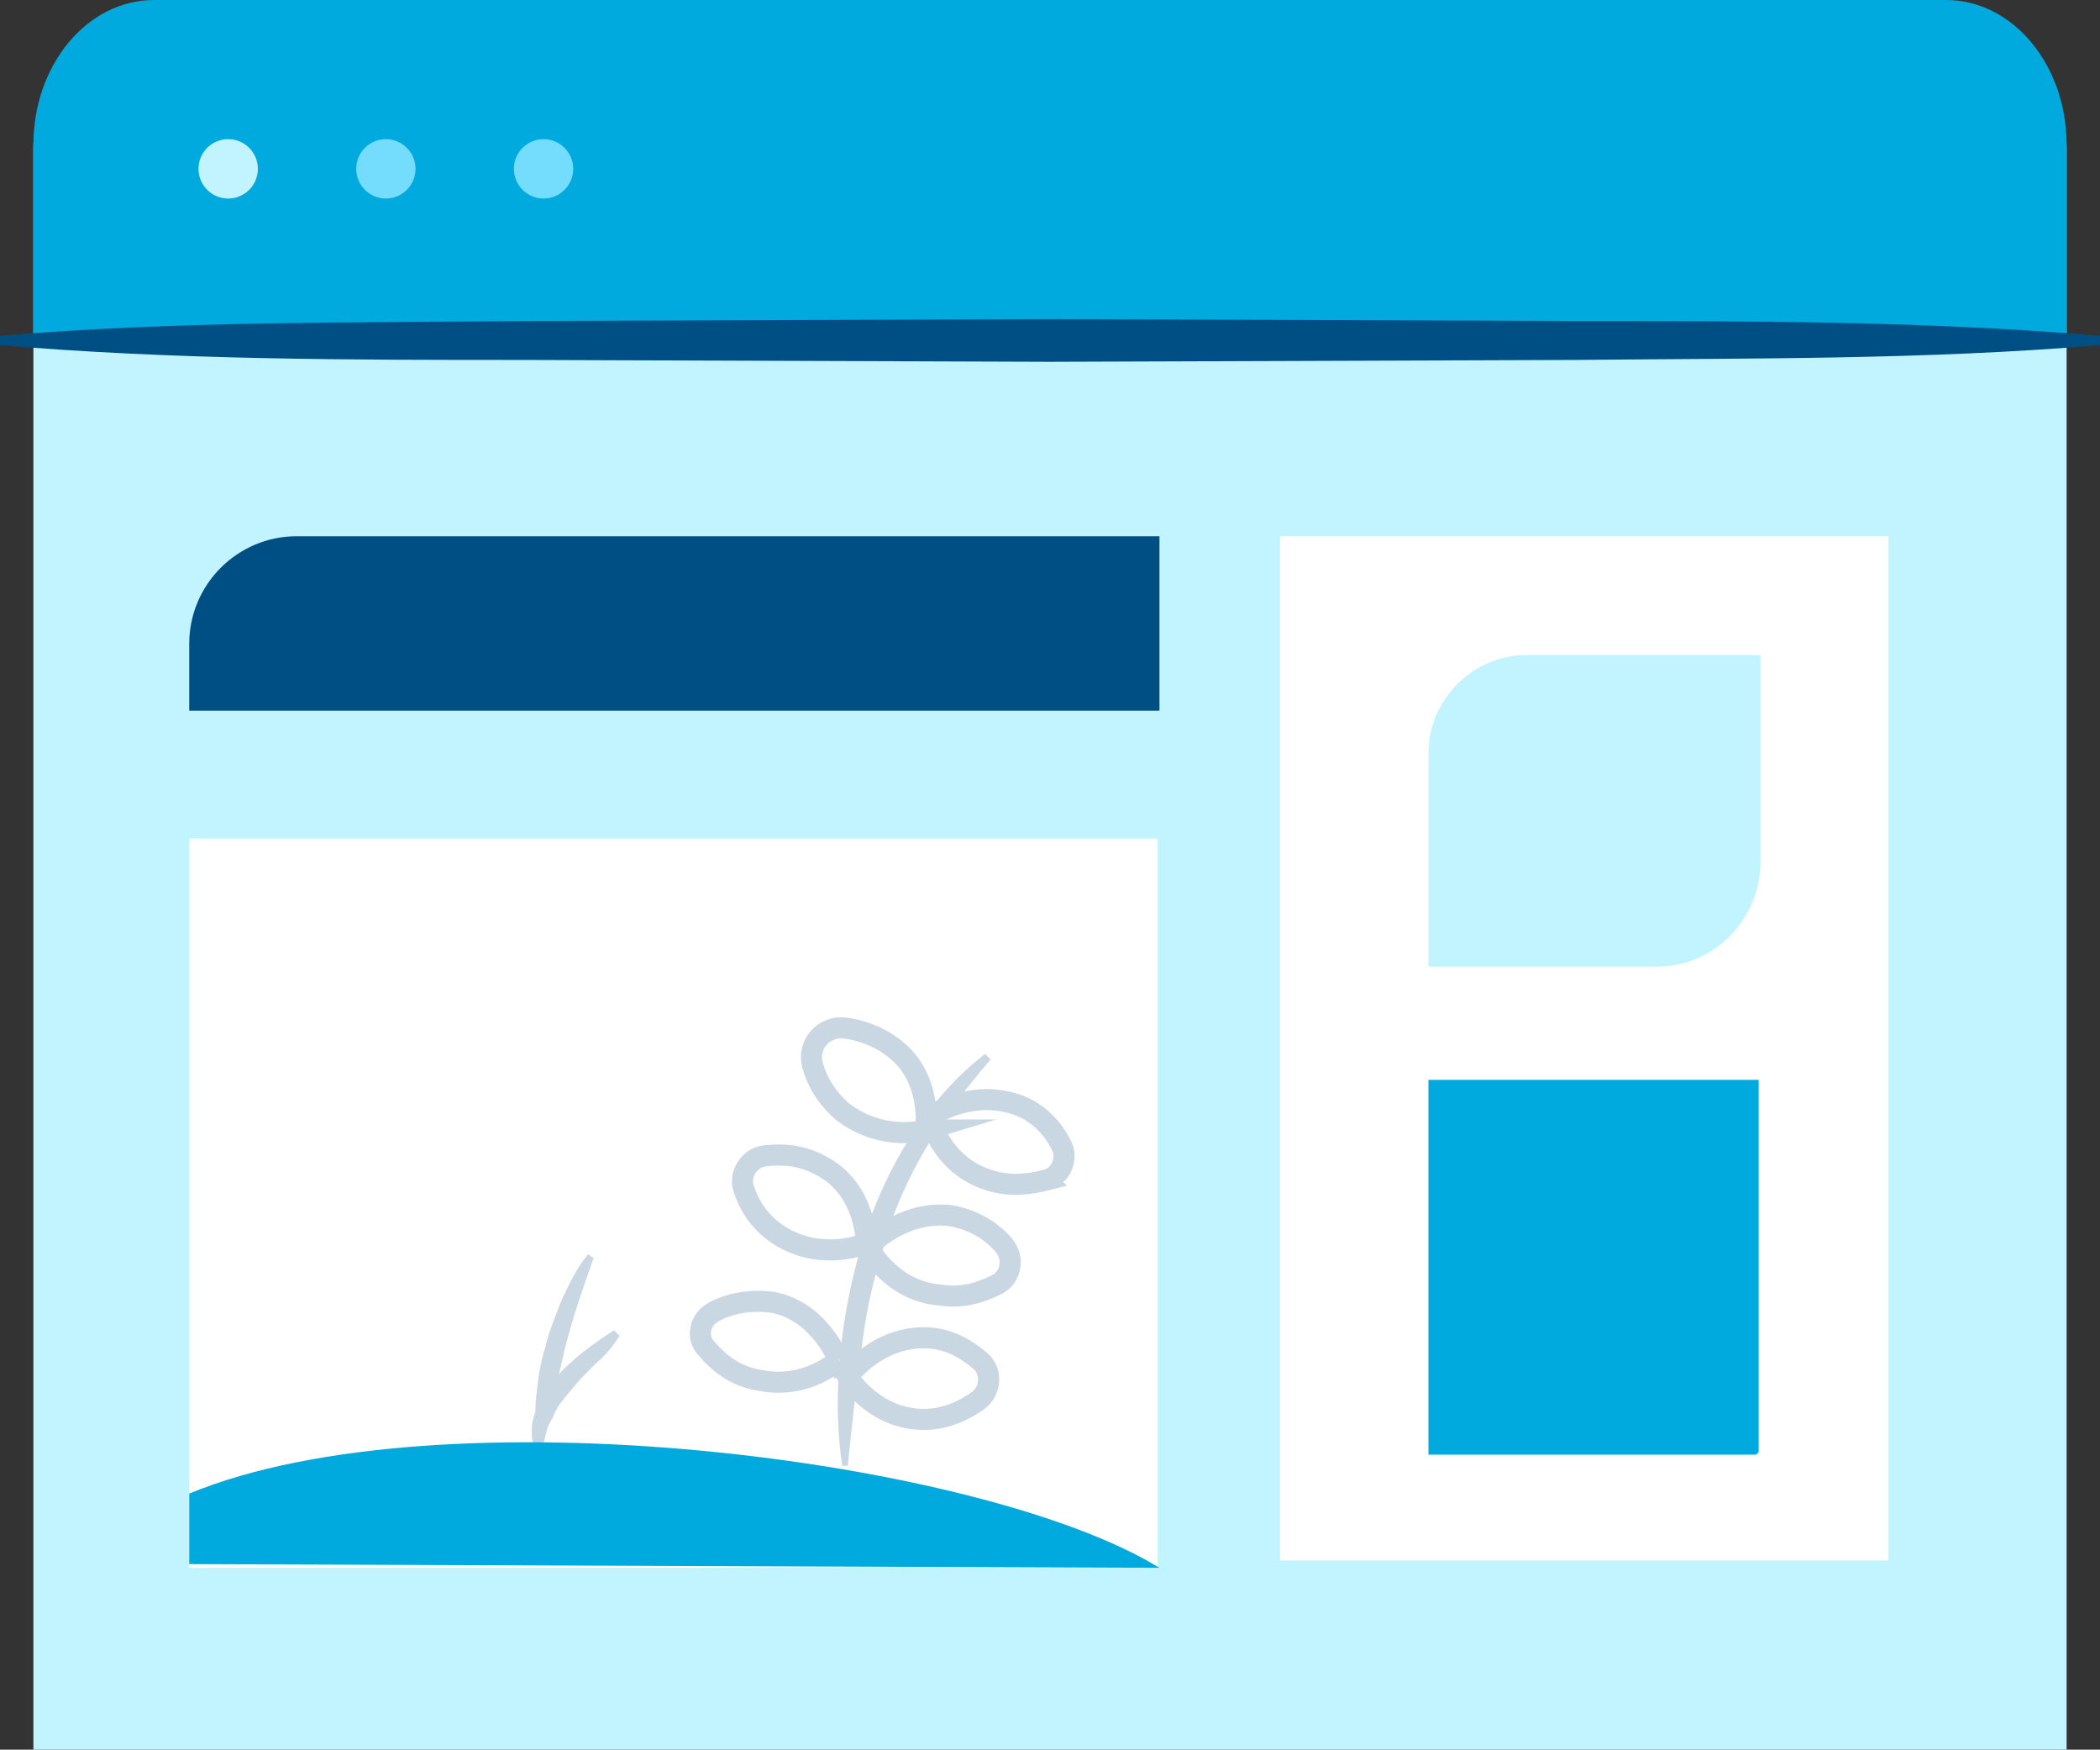 <svg viewBox="0 0 113.2 94.3" xmlns="http://www.w3.org/2000/svg"><rect x="0" y="0" width="113.2" height="94.3" fill="#333333" stroke="none"/><style>.st0{fill:#C2F4FF;}.st1{fill:#00A9DE;}.st2{fill:#004F84;}.st3{fill:#FFFFFF;}.st4{fill:#FFFFFF;stroke:#C8D7E2;stroke-miterlimit:10;}.st5{fill:none;stroke:#C8D7E2;stroke-width:1.135;stroke-miterlimit:10;}.st6{fill:#C8D7E2;}.st7{fill:#74DCFC;}</style><path class="st0" d="M1.8,94.3V12.1V8c0-3.6,2.9-6.5,6.5-6.5h96.6c3.6,0,6.5,2.9,6.5,6.5v86.3H1.8z"/><path class="st1" d="M1.8,18.6v-5.9V7.8C1.8,3.5,4.7,0,8.3,0h96.6c3.6,0,6.5,3.5,6.5,7.8v10.8H1.8z"/><path class="st2" d="m113.2 18.6c-9.4 0.8-18.9 0.7-28.3 0.8l-28.3 0.1-28.3-0.1c-9.4 0-18.9 0-28.3-0.8v-0.5c9.4-0.8 18.9-0.7 28.3-0.8l28.3-0.1 28.3 0.1c9.4 0 18.9 0 28.3 0.8v0.5z"/><polyline class="st3" points="101.8 84.1 69 84.1 69 28.9 101.8 28.9"/><path class="st0" d="m89.3 52.1h-12.3v-11.5c0-2.9 2.4-5.3 5.3-5.3h12.6v11.3c-0.1 3-2.5 5.5-5.6 5.5z"/><path class="st1" d="m94.6 78.4h-17.6v-20.2h17.8v20c0 0.1-0.1 0.2-0.2 0.2z"/><polyline class="st3" points="57.6 84.5 10.2 84.5 10.2 45.2 62.4 45.2 62.4 84.5"/><path class="st2" d="M57.6,38.3H10.2v-3.6c0-3.2,2.6-5.8,5.8-5.8h46.5v9.4"/><path class="st4" d="m45.2 73.3s-1-2.6-3.5-3.1c-1.3-0.2-2.5 0.1-3.2 0.5-0.8 0.4-1 1.4-0.4 2 0.6 0.7 1.5 1.5 2.9 1.7 2.5 0.5 4.2-1.1 4.2-1.1z"/><path class="st4" d="m52.7 75.5c0.7-0.5 0.8-1.5 0.2-2.1-0.7-0.6-1.7-1.3-3.1-1.3-2.6 0-4.1 2.1-4.1 2.1s1.4 2.3 4.1 2.3c1.2 0 2.2-0.5 2.9-1z"/><path class="st4" d="m53.8 69.2c0.7-0.4 0.9-1.4 0.3-2.1s-1.6-1.4-3-1.6c-2.6-0.2-4.3 1.7-4.3 1.7s1.2 2.4 3.9 2.6c1.3 0.2 2.3-0.2 3.1-0.6z"/><path class="st4" d="m56.4 63.6c0.8-0.2 1.2-1.2 0.8-1.9-0.4-0.8-1.2-1.8-2.5-2.2-2.5-0.8-4.6 0.7-4.6 0.7s0.6 2.6 3.2 3.4c1.2 0.4 2.3 0.2 3.1 0z"/><path class="st4" d="m46.7 67s0-2.8-2.3-4.1c-1.2-0.7-2.3-0.7-3.2-0.6-0.8 0.1-1.4 1-1.1 1.8 0.3 0.9 0.9 1.9 2.1 2.6 2.3 1.3 4.5 0.3 4.5 0.3z"/><path class="st4" d="m49.9 60.9s0.4-2.8-1.7-4.4c-0.9-0.7-1.9-1-2.7-1.1-1.1-0.1-2 0.9-1.7 2 0.2 0.8 0.7 1.7 1.6 2.5 2.2 1.7 4.5 1 4.5 1z"/><path class="st5" d="m45.2 73.3s-1-2.6-3.5-3.1c-1.3-0.2-2.5 0.1-3.2 0.5-0.8 0.4-1 1.4-0.4 2 0.6 0.7 1.5 1.5 2.9 1.7 2.5 0.5 4.2-1.1 4.2-1.1z"/><path class="st5" d="m52.7 75.5c0.7-0.5 0.8-1.5 0.2-2.1-0.7-0.6-1.7-1.3-3.1-1.3-2.6 0-4.1 2.1-4.1 2.1s1.4 2.3 4.1 2.3c1.2 0 2.2-0.5 2.9-1z"/><path class="st5" d="m53.8 69.2c0.7-0.4 0.9-1.4 0.3-2.1s-1.6-1.4-3-1.6c-2.6-0.2-4.3 1.7-4.3 1.7s1.2 2.4 3.9 2.6c1.3 0.2 2.3-0.2 3.1-0.6z"/><path class="st5" d="m56.4 63.6c0.8-0.2 1.2-1.2 0.8-1.9-0.4-0.8-1.2-1.8-2.5-2.2-2.5-0.8-4.6 0.7-4.6 0.7s0.6 2.6 3.2 3.4c1.2 0.4 2.3 0.2 3.1 0z"/><path class="st5" d="m46.7 67s0-2.8-2.3-4.1c-1.2-0.7-2.3-0.7-3.2-0.6-0.8 0.1-1.4 1-1.1 1.8 0.3 0.9 0.9 1.9 2.1 2.6 2.3 1.3 4.5 0.3 4.5 0.3z"/><path class="st5" d="m49.9 60.9s0.4-2.8-1.7-4.4c-0.9-0.7-1.9-1-2.7-1.1-1.1-0.1-2 0.9-1.7 2 0.2 0.8 0.7 1.7 1.6 2.5 2.2 1.7 4.5 1 4.5 1z"/><path class="st6" d="m29.1 78.1c-0.2-0.9-0.3-1.9-0.2-2.8s0.2-1.8 0.5-2.7c0.2-0.9 0.6-1.8 0.9-2.6 0.4-0.8 0.8-1.7 1.4-2.4l0.3 0.2c-0.6 1.7-1.2 3.4-1.6 5.1-0.2 0.9-0.4 1.7-0.6 2.6s-0.3 1.7-0.6 2.6h-0.1z"/><path class="st6" d="m28.8 78.1c-0.2-0.7-0.2-1.4 0.1-2.1s0.6-1.3 1.1-1.8c0.9-1 2-1.8 3.1-2.5l0.3 0.3c-0.4 0.6-0.8 1.1-1.3 1.5-0.5 0.5-0.9 0.9-1.3 1.4s-0.8 0.9-1 1.5c-0.3 0.5-0.5 1-0.8 1.7h-0.2z"/><path class="st1" d="m10.2 80.5c13.5-5.6 42.7-1.9 52.3 4l-52.3-0.2v-3.8z"/><path class="st6" d="m45.4 79c-0.3-2-0.3-4-0.1-6.1 0.2-2 0.6-4 1.2-6 1.2-3.9 3.4-7.6 6.6-10.1l0.3 0.3c-1.3 1.5-2.5 3.1-3.5 4.8s-1.8 3.5-2.3 5.4c-0.6 1.9-1 3.8-1.2 5.8-0.3 2-0.5 3.9-0.7 5.9h-0.3z"/><circle class="st0" cx="12.3" cy="9.1" r="1.6"/><circle class="st7" cx="20.8" cy="9.1" r="1.6"/><circle class="st7" cx="29.3" cy="9.1" r="1.6"/></svg>